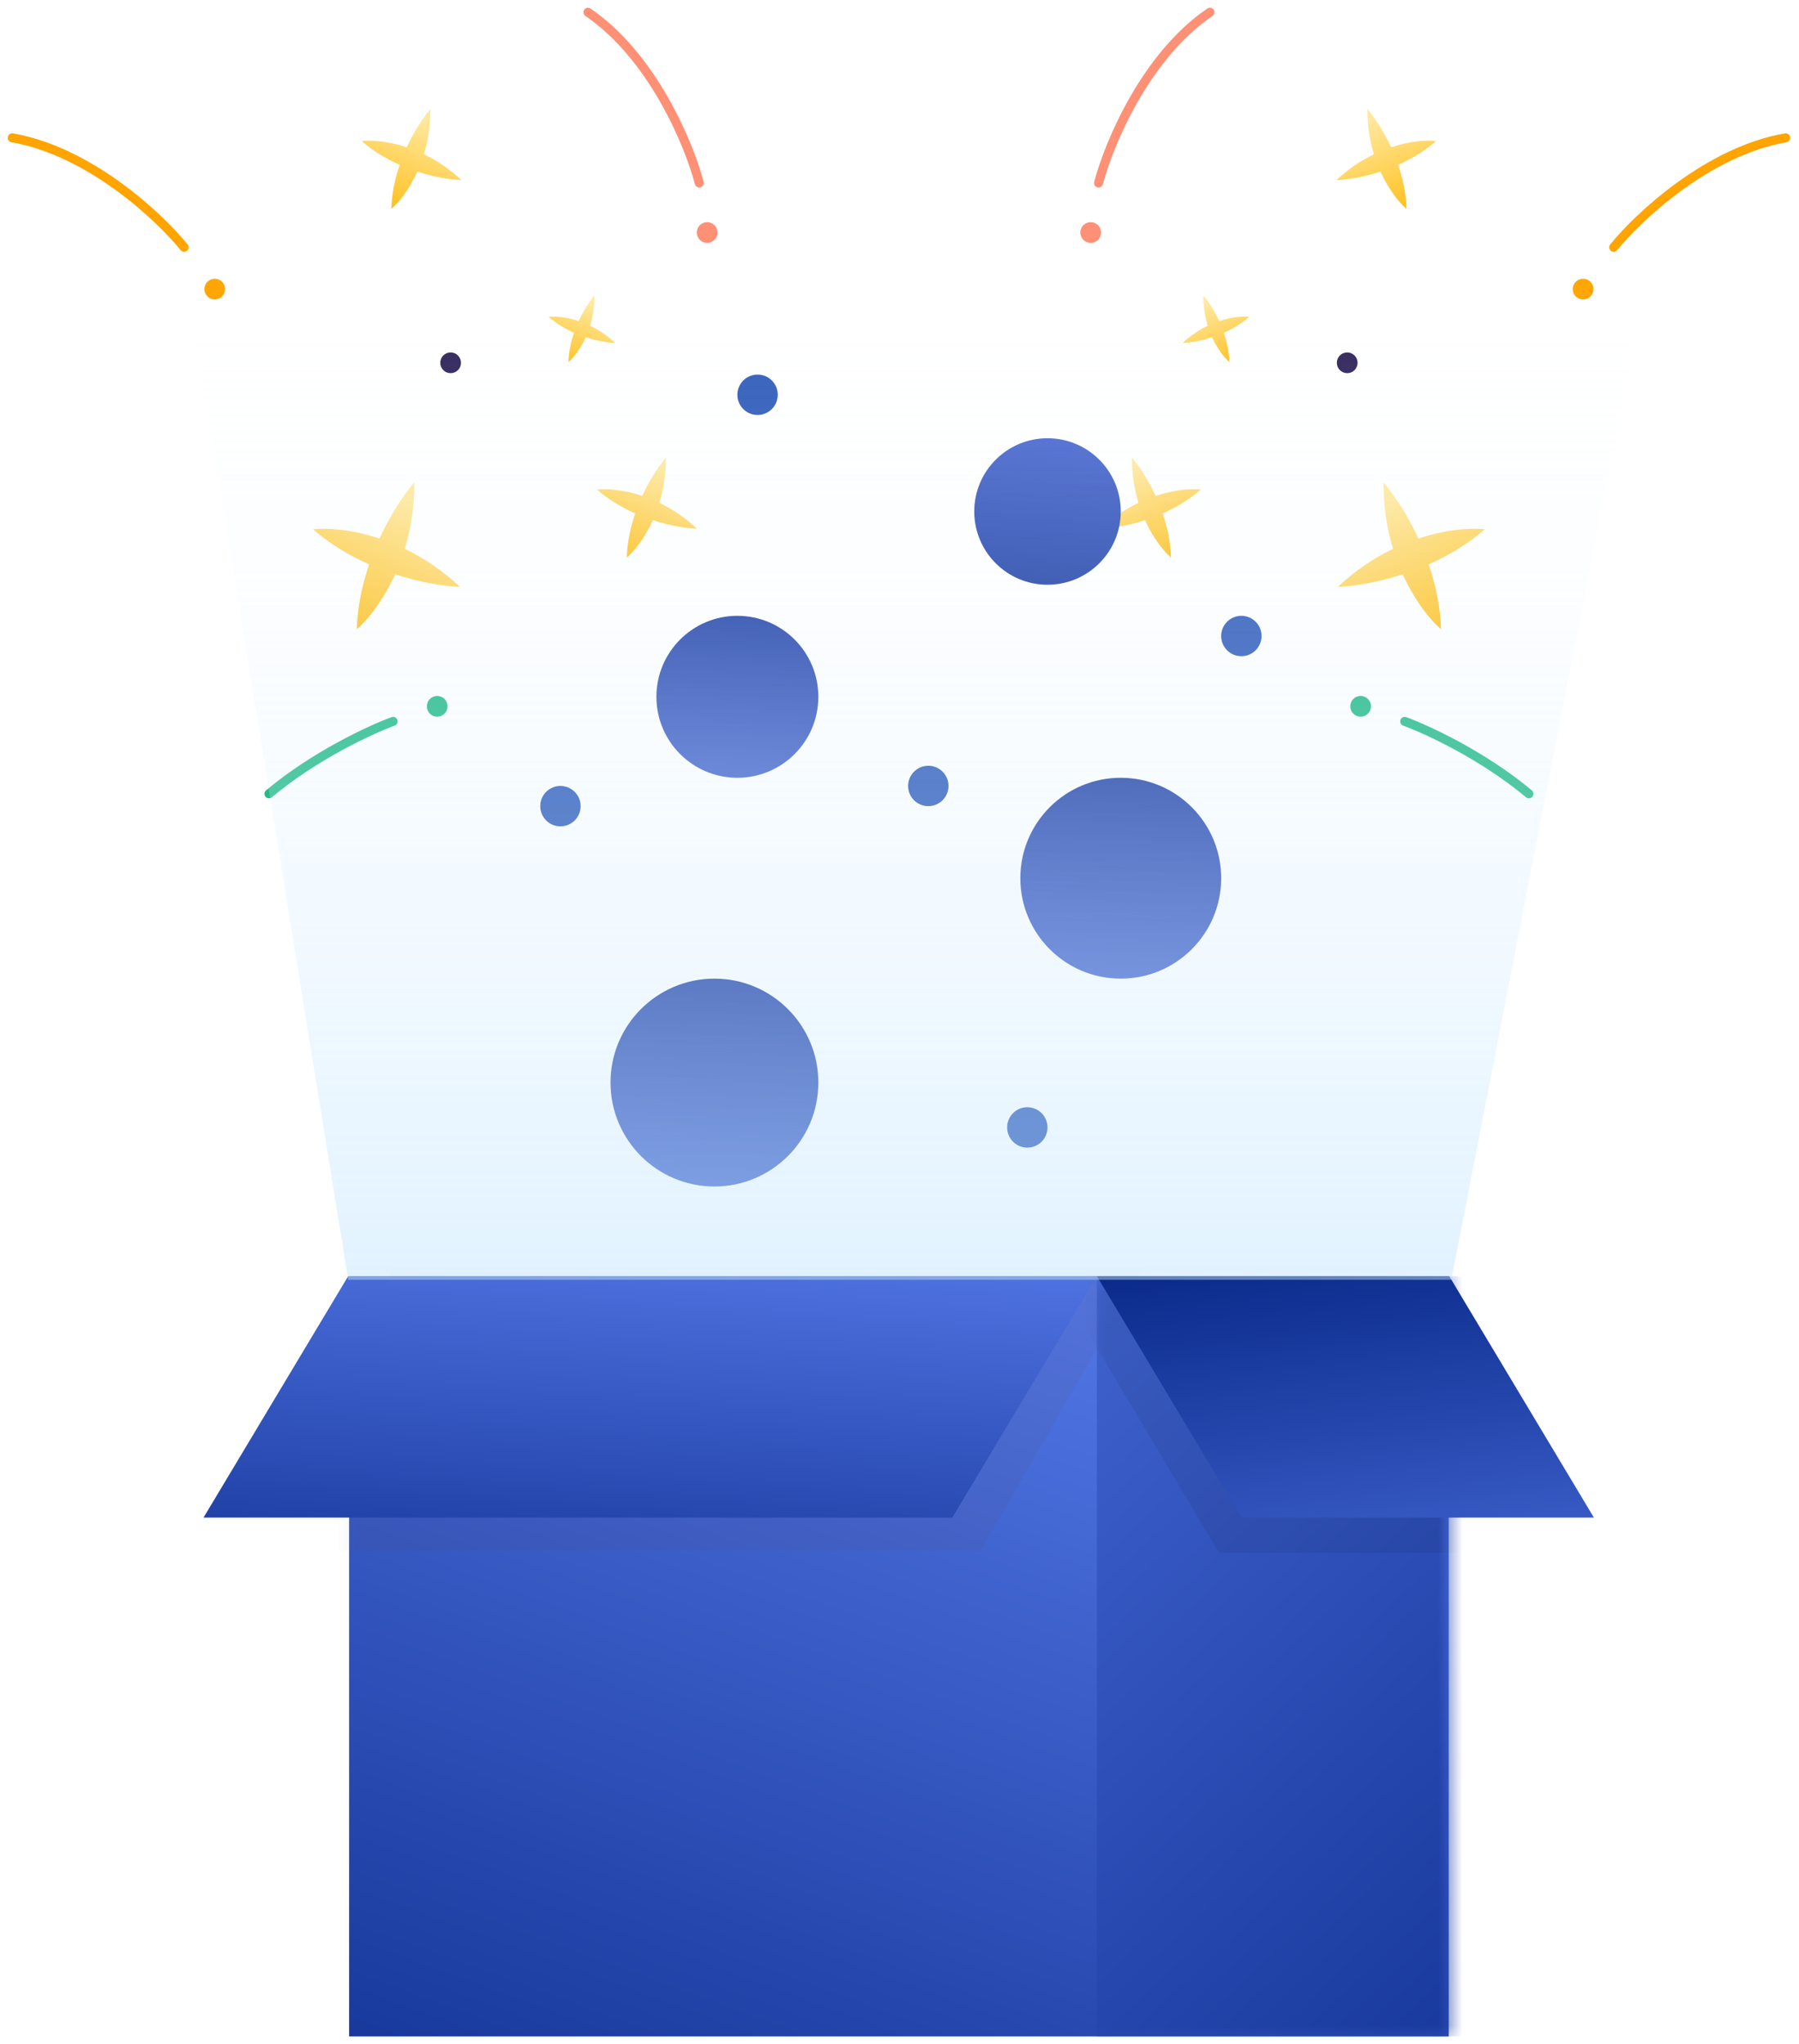 <svg width="147" height="167" viewBox="0 0 147 167" fill="none" xmlns="http://www.w3.org/2000/svg">
<path fill-rule="evenodd" clip-rule="evenodd" d="M52.477 40.512C53.134 39.086 53.903 37.979 54.411 37.395C54.421 38.772 54.209 40.008 53.88 41.081C54.892 41.569 55.943 42.253 56.947 43.195C56.173 43.172 54.838 42.984 53.345 42.498C52.657 44.016 51.787 45.063 51.217 45.551C51.256 44.274 51.525 43.05 51.902 41.946C50.835 41.474 49.755 40.84 48.791 40.001C49.536 39.914 50.896 39.987 52.477 40.512Z" fill="url(#paint0_linear_1_367)"/>
<path fill-rule="evenodd" clip-rule="evenodd" d="M47.285 26.229C47.723 25.28 48.235 24.543 48.573 24.154C48.58 25.071 48.438 25.894 48.22 26.608C48.893 26.933 49.592 27.388 50.261 28.015C49.746 28 48.857 27.875 47.864 27.552C47.406 28.561 46.827 29.259 46.447 29.583C46.473 28.733 46.652 27.919 46.903 27.184C46.193 26.869 45.473 26.448 44.832 25.889C45.328 25.831 46.233 25.88 47.285 26.229Z" fill="url(#paint1_linear_1_367)"/>
<path fill-rule="evenodd" clip-rule="evenodd" d="M33.235 12.032C33.892 10.606 34.661 9.499 35.169 8.915C35.179 10.292 34.967 11.527 34.638 12.601C35.65 13.089 36.701 13.772 37.705 14.715C36.931 14.692 35.596 14.504 34.103 14.018C33.415 15.535 32.545 16.583 31.975 17.07C32.014 15.794 32.282 14.57 32.66 13.466C31.593 12.993 30.512 12.36 29.549 11.521C30.294 11.434 31.654 11.507 33.235 12.032Z" fill="url(#paint2_linear_1_367)"/>
<path fill-rule="evenodd" clip-rule="evenodd" d="M31.009 43.997C31.975 41.899 33.106 40.27 33.854 39.411C33.869 41.437 33.557 43.255 33.073 44.835C34.561 45.553 36.108 46.558 37.585 47.944C36.447 47.91 34.482 47.634 32.286 46.919C31.274 49.151 29.994 50.693 29.155 51.41C29.212 49.532 29.607 47.731 30.163 46.107C28.593 45.412 27.003 44.479 25.586 43.245C26.682 43.117 28.683 43.224 31.009 43.997Z" fill="url(#paint3_linear_1_367)"/>
<circle cx="36.822" cy="29.641" r="0.847" transform="rotate(21.387 36.822 29.641)" fill="#2F235A"/>
<circle cx="57.782" cy="18.997" r="0.847" transform="rotate(21.387 57.782 18.997)" fill="#FE9076"/>
<circle cx="17.547" cy="23.621" r="0.847" transform="rotate(21.387 17.547 23.621)" fill="#FFA400"/>
<circle cx="35.725" cy="57.706" r="0.847" transform="rotate(21.387 35.725 57.706)" fill="#23BB86"/>
<path d="M57.139 14.951C56.315 11.805 53.343 4.612 48.041 1" stroke="#FE9076" stroke-width="0.737" stroke-linecap="round"/>
<path d="M15.048 20.206C12.999 17.682 7.32 12.358 1 11.259" stroke="#FFA400" stroke-width="0.737" stroke-linecap="round"/>
<path d="M32.123 58.937C30.306 59.599 25.735 61.709 21.976 64.853" stroke="#23BB86" stroke-width="0.737" stroke-linecap="round"/>
<path fill-rule="evenodd" clip-rule="evenodd" d="M94.427 40.512C93.771 39.086 93.001 37.979 92.493 37.395C92.483 38.772 92.695 40.008 93.024 41.081C92.013 41.569 90.962 42.253 89.957 43.195C90.731 43.172 92.067 42.984 93.559 42.498C94.247 44.016 95.117 45.063 95.687 45.551C95.648 44.274 95.38 43.05 95.002 41.946C96.069 41.474 97.15 40.84 98.113 40.001C97.368 39.914 96.008 39.987 94.427 40.512Z" fill="url(#paint4_linear_1_367)"/>
<path fill-rule="evenodd" clip-rule="evenodd" d="M99.619 26.229C99.182 25.28 98.67 24.543 98.331 24.154C98.325 25.071 98.466 25.894 98.685 26.608C98.011 26.933 97.312 27.388 96.644 28.015C97.159 28 98.047 27.875 99.041 27.552C99.499 28.561 100.078 29.259 100.457 29.583C100.432 28.733 100.253 27.919 100.002 27.184C100.712 26.869 101.431 26.448 102.072 25.889C101.576 25.831 100.671 25.88 99.619 26.229Z" fill="url(#paint5_linear_1_367)"/>
<path fill-rule="evenodd" clip-rule="evenodd" d="M113.67 12.032C113.013 10.606 112.244 9.499 111.735 8.915C111.725 10.292 111.937 11.527 112.266 12.601C111.255 13.089 110.204 13.772 109.199 14.715C109.973 14.692 111.309 14.504 112.801 14.018C113.489 15.535 114.359 16.583 114.929 17.07C114.891 15.794 114.622 14.57 114.245 13.466C115.311 12.993 116.392 12.36 117.355 11.521C116.61 11.434 115.251 11.507 113.67 12.032Z" fill="url(#paint6_linear_1_367)"/>
<path fill-rule="evenodd" clip-rule="evenodd" d="M115.896 43.997C114.93 41.899 113.798 40.27 113.05 39.411C113.035 41.437 113.348 43.255 113.831 44.835C112.343 45.553 110.797 46.558 109.319 47.944C110.458 47.91 112.423 47.634 114.618 46.919C115.631 49.151 116.91 50.693 117.749 51.41C117.692 49.532 117.297 47.731 116.742 46.107C118.311 45.412 119.901 44.479 121.319 43.245C120.222 43.117 118.222 43.224 115.896 43.997Z" fill="url(#paint7_linear_1_367)"/>
<circle r="0.847" transform="matrix(-0.931 0.365 0.365 0.931 110.083 29.641)" fill="#2F235A"/>
<circle r="0.847" transform="matrix(-0.931 0.365 0.365 0.931 89.123 18.997)" fill="#FE9076"/>
<circle r="0.847" transform="matrix(-0.931 0.365 0.365 0.931 129.358 23.621)" fill="#FFA400"/>
<circle r="0.847" transform="matrix(-0.931 0.365 0.365 0.931 111.18 57.706)" fill="#23BB86"/>
<path d="M89.766 14.951C90.589 11.805 93.562 4.612 98.864 1" stroke="#FE9076" stroke-width="0.737" stroke-linecap="round"/>
<path d="M131.856 20.206C133.905 17.682 139.584 12.358 145.904 11.259" stroke="#FFA400" stroke-width="0.737" stroke-linecap="round"/>
<path d="M114.782 58.937C116.598 59.599 121.17 61.709 124.928 64.853" stroke="#23BB86" stroke-width="0.737" stroke-linecap="round"/>
<rect x="28.527" y="104.264" width="89.85" height="62.11" fill="url(#paint8_linear_1_367)"/>
<mask id="mask0_1_367" style="mask-type:alpha" maskUnits="userSpaceOnUse" x="28" y="104" width="91" height="63">
<rect x="28.527" y="104.264" width="89.85" height="62.11" fill="#C4C4C4"/>
</mask>
<g mask="url(#mask0_1_367)">
<path d="M32.778 102.683L93.96 102.683L80.132 126.694L18.95 126.694L32.778 102.683Z" fill="#6F3A3A" fill-opacity="0.07"/>
<rect x="89.629" y="104.264" width="89.85" height="62.11" fill="url(#paint9_linear_1_367)"/>
</g>
<path d="M28.448 104.264L89.629 104.264L77.811 123.986L16.629 123.987L28.448 104.264Z" fill="url(#paint10_linear_1_367)"/>
<mask id="mask1_1_367" style="mask-type:alpha" maskUnits="userSpaceOnUse" x="89" y="104" width="30" height="63">
<rect x="89.629" y="104.264" width="28.748" height="62.11" fill="#C4C4C4"/>
</mask>
<g mask="url(#mask1_1_367)">
<path d="M114.878 104.161L86.085 104.161L99.614 126.868L128.407 126.868L114.878 104.161Z" fill="black" fill-opacity="0.07"/>
</g>
<path d="M118.422 104.264L89.629 104.264L101.448 123.986L130.241 123.986L118.422 104.264Z" fill="url(#paint11_linear_1_367)"/>
<circle cx="58.378" cy="88.444" r="8.491" fill="url(#paint12_linear_1_367)"/>
<circle cx="91.579" cy="71.749" r="8.205" fill="url(#paint13_linear_1_367)"/>
<circle cx="60.252" cy="56.928" r="6.616" fill="url(#paint14_linear_1_367)"/>
<circle cx="85.594" cy="41.788" r="5.985" fill="url(#paint15_linear_1_367)"/>
<circle cx="75.854" cy="64.211" r="1.65" fill="#2F5CBA"/>
<circle cx="101.434" cy="51.961" r="1.65" fill="#2F5CBA"/>
<circle cx="61.902" cy="32.252" r="1.65" fill="#2F5CBA"/>
<circle cx="83.944" cy="92.109" r="1.65" fill="#2F5CBA"/>
<circle cx="45.794" cy="65.861" r="1.65" fill="#2F5CBA"/>
<path d="M118.59 104.558H28.456L14.614 19.21H135.211L118.59 104.558Z" fill="url(#paint16_linear_1_367)"/>
<defs>
<linearGradient id="paint0_linear_1_367" x1="54.161" y1="38.298" x2="51.162" y2="45.956" gradientUnits="userSpaceOnUse">
<stop stop-color="#FFE89E"/>
<stop offset="1" stop-color="#FFBF1A"/>
</linearGradient>
<linearGradient id="paint1_linear_1_367" x1="48.407" y1="24.756" x2="46.41" y2="29.853" gradientUnits="userSpaceOnUse">
<stop stop-color="#FFE89E"/>
<stop offset="1" stop-color="#FFBF1A"/>
</linearGradient>
<linearGradient id="paint2_linear_1_367" x1="34.919" y1="9.818" x2="31.92" y2="17.476" gradientUnits="userSpaceOnUse">
<stop stop-color="#FFE89E"/>
<stop offset="1" stop-color="#FFBF1A"/>
</linearGradient>
<linearGradient id="paint3_linear_1_367" x1="33.487" y1="40.74" x2="29.075" y2="52.006" gradientUnits="userSpaceOnUse">
<stop stop-color="#FFE89E"/>
<stop offset="1" stop-color="#FFBF1A"/>
</linearGradient>
<linearGradient id="paint4_linear_1_367" x1="92.743" y1="38.298" x2="95.742" y2="45.956" gradientUnits="userSpaceOnUse">
<stop stop-color="#FFE89E"/>
<stop offset="1" stop-color="#FFBF1A"/>
</linearGradient>
<linearGradient id="paint5_linear_1_367" x1="98.498" y1="24.756" x2="100.494" y2="29.853" gradientUnits="userSpaceOnUse">
<stop stop-color="#FFE89E"/>
<stop offset="1" stop-color="#FFBF1A"/>
</linearGradient>
<linearGradient id="paint6_linear_1_367" x1="111.985" y1="9.818" x2="114.984" y2="17.476" gradientUnits="userSpaceOnUse">
<stop stop-color="#FFE89E"/>
<stop offset="1" stop-color="#FFBF1A"/>
</linearGradient>
<linearGradient id="paint7_linear_1_367" x1="113.418" y1="40.74" x2="117.83" y2="52.006" gradientUnits="userSpaceOnUse">
<stop stop-color="#FFE89E"/>
<stop offset="1" stop-color="#FFBF1A"/>
</linearGradient>
<linearGradient id="paint8_linear_1_367" x1="58.541" y1="92.765" x2="22.731" y2="191.397" gradientUnits="userSpaceOnUse">
<stop stop-color="#5378E7"/>
<stop offset="1" stop-color="#052484"/>
</linearGradient>
<linearGradient id="paint9_linear_1_367" x1="43.857" y1="100.325" x2="152.537" y2="216.464" gradientUnits="userSpaceOnUse">
<stop stop-color="#5478E8"/>
<stop offset="0.833" stop-color="#052484"/>
</linearGradient>
<linearGradient id="paint10_linear_1_367" x1="29.707" y1="97.215" x2="26.799" y2="139.238" gradientUnits="userSpaceOnUse">
<stop stop-color="#5478E8"/>
<stop offset="1" stop-color="#062686"/>
</linearGradient>
<linearGradient id="paint11_linear_1_367" x1="122.966" y1="97.215" x2="128.137" y2="138.796" gradientUnits="userSpaceOnUse">
<stop stop-color="#052484"/>
<stop offset="1" stop-color="#5176E5"/>
</linearGradient>
<linearGradient id="paint12_linear_1_367" x1="59.021" y1="77.151" x2="57.406" y2="100.07" gradientUnits="userSpaceOnUse">
<stop stop-color="#1B3B9F"/>
<stop offset="1" stop-color="#4F6ED5"/>
</linearGradient>
<linearGradient id="paint13_linear_1_367" x1="92.201" y1="60.836" x2="90.64" y2="82.983" gradientUnits="userSpaceOnUse">
<stop stop-color="#1C3DA1"/>
<stop offset="1" stop-color="#4F6ED4"/>
</linearGradient>
<linearGradient id="paint14_linear_1_367" x1="60.753" y1="48.128" x2="59.495" y2="65.987" gradientUnits="userSpaceOnUse">
<stop stop-color="#1D3EA2"/>
<stop offset="1" stop-color="#4F6ED3"/>
</linearGradient>
<linearGradient id="paint15_linear_1_367" x1="86.047" y1="33.828" x2="84.909" y2="49.983" gradientUnits="userSpaceOnUse">
<stop stop-color="#516FD6"/>
<stop offset="1" stop-color="#1C3DA1"/>
</linearGradient>
<linearGradient id="paint16_linear_1_367" x1="73.921" y1="19.21" x2="73.921" y2="200.534" gradientUnits="userSpaceOnUse">
<stop stop-color="white" stop-opacity="0"/>
<stop offset="0.319" stop-color="#D4EDFF" stop-opacity="0.319"/>
<stop offset="1" stop-color="#77C5FE"/>
</linearGradient>
</defs>
</svg>
